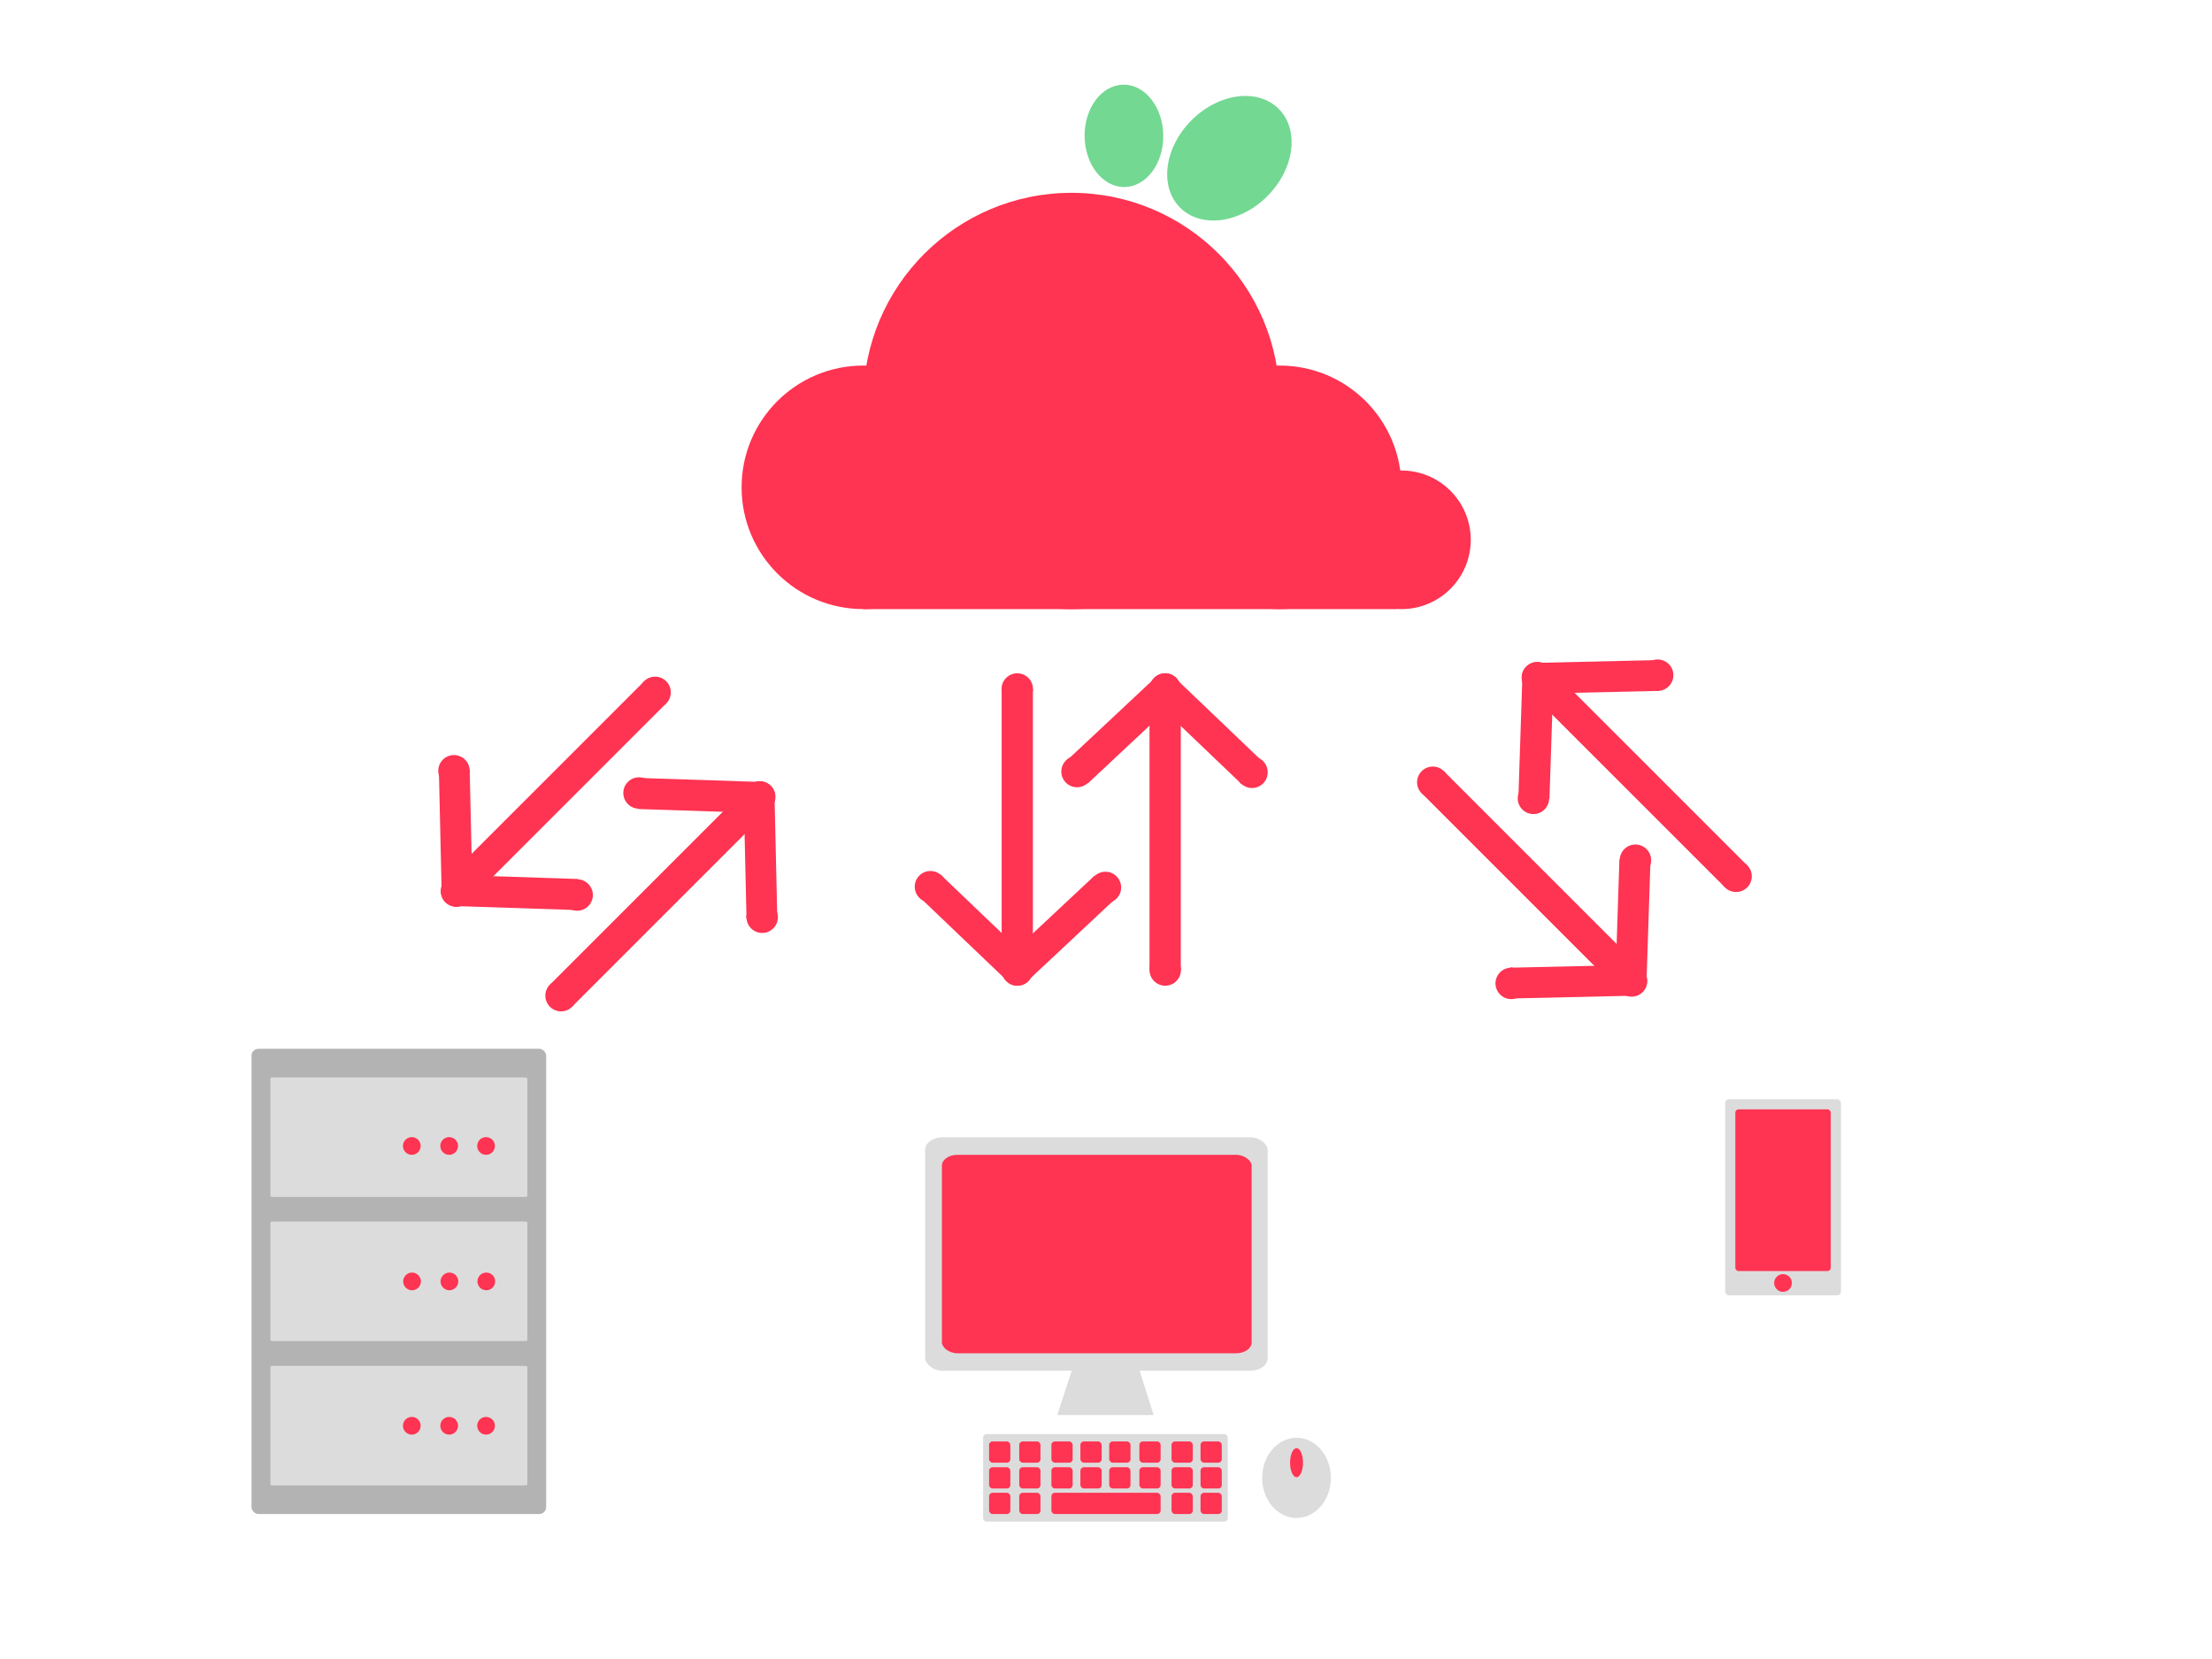 <svg id="eeDpxgEr3sJ1" xmlns="http://www.w3.org/2000/svg" xmlns:xlink="http://www.w3.org/1999/xlink" viewBox="0 0 640 480" shape-rendering="geometricPrecision" text-rendering="geometricPrecision"><g transform="matrix(.836 0 0 0.836 42.5-84.626)"><g><ellipse rx="72.037" ry="72.037" transform="translate(320 240)" fill="#ff3352" stroke-width="0"/><ellipse rx="72.037" ry="72.037" transform="matrix(.585 0 0 0.585 247.963 269.885)" fill="#ff3352" stroke-width="0"/><ellipse rx="72.037" ry="72.037" transform="matrix(.585 0 0 0.585 392.037 269.885)" fill="#ff3352" stroke-width="0"/><ellipse rx="72.037" ry="72.037" transform="matrix(.333 0 0 0.333 434.189 288.05)" fill="#ff3352" stroke-width="0"/><rect width="192.844" height="23.987" rx="0" ry="0" transform="matrix(.956 0 0 1 247.963 288.05)" fill="#ff3352" stroke-width="0"/></g><g transform="matrix(-.709-.706-.706 0.709 703.349 305.97)"><ellipse rx="18.557" ry="24.142" transform="translate(338.557 125.59)" fill="#73d892" stroke-width="0"/><ellipse rx="18.557" ry="24.142" transform="matrix(.514 0.523-.523 0.514 369.869 145.844)" fill="#73d892" stroke-width="0"/></g></g><g transform="translate(-25.678-0)"><line x1="0" y1="-64.641" x2="0" y2="64.641" transform="matrix(-3 0 0 0.629 320 240)" fill="none" stroke="#ff3352" stroke-width="3"/><ellipse rx="5.291" ry="5.291" transform="matrix(.859 0 0 0.859 320 199.349)" fill="#ff3352" stroke-width="0"/><ellipse rx="5.291" ry="5.291" transform="matrix(.859 0 0 0.859 345.516 256.766)" fill="#ff3352" stroke-width="0"/><ellipse rx="5.291" ry="5.291" transform="matrix(.859 0 0 0.859 294.888 256.548)" fill="#ff3352" stroke-width="0"/><ellipse rx="5.291" ry="5.291" transform="matrix(.859 0 0 0.859 320 280.651)" fill="#ff3352" stroke-width="0"/><g transform="matrix(.683 0.73-.314 0.294 189.487-35.581)"><line x1="0" y1="-64.641" x2="0" y2="64.641" transform="matrix(-3 0 0 0.629 320 240)" fill="none" stroke="#ff3352" stroke-width="3"/><ellipse rx="5.291" ry="5.291" transform="matrix(.859 0 0 0.859 320 280.651)" fill="#ff3352" stroke-width="0"/></g><g transform="matrix(-.98 0 0 1 633.647 0)"><line x1="0" y1="-64.641" x2="0" y2="64.641" transform="matrix(-3 0 0 0.629 320 240)" fill="none" stroke="#ff3352" stroke-width="3"/><ellipse rx="5.291" ry="5.291" transform="matrix(.859 0 0 0.859 320 280.651)" fill="#ff3352" stroke-width="0"/><g transform="matrix(.683 0.73-.314 0.294 189.487-35.581)"><line x1="0" y1="-64.641" x2="0" y2="64.641" transform="matrix(-3 0 0 0.629 320 240)" fill="none" stroke="#ff3352" stroke-width="3"/><ellipse rx="5.291" ry="5.291" transform="matrix(.859 0 0 0.859 320 199.349)" fill="#ff3352" stroke-width="0"/><ellipse rx="5.291" ry="5.291" transform="matrix(.859 0 0 0.859 320 280.651)" fill="#ff3352" stroke-width="0"/></g></g><g transform="matrix(-1 0 0-1 682.813 480)"><line x1="0" y1="-64.641" x2="0" y2="64.641" transform="matrix(-3 0 0 0.629 320 240)" fill="none" stroke="#ff3352" stroke-width="3"/><ellipse rx="5.291" ry="5.291" transform="matrix(.859 0 0 0.859 320 199.349)" fill="#ff3352" stroke-width="0"/><ellipse rx="5.291" ry="5.291" transform="matrix(.859 0 0 0.859 345.516 256.766)" fill="#ff3352" stroke-width="0"/><ellipse rx="5.291" ry="5.291" transform="matrix(.859 0 0 0.859 294.888 256.548)" fill="#ff3352" stroke-width="0"/><ellipse rx="5.291" ry="5.291" transform="matrix(.859 0 0 0.859 320 280.651)" fill="#ff3352" stroke-width="0"/><g transform="matrix(.683 0.73-.314 0.294 189.487-35.581)"><line x1="0" y1="-64.641" x2="0" y2="64.641" transform="matrix(-3 0 0 0.629 320 240)" fill="none" stroke="#ff3352" stroke-width="3"/><ellipse rx="5.291" ry="5.291" transform="matrix(.859 0 0 0.859 320 280.651)" fill="#ff3352" stroke-width="0"/></g><g transform="matrix(-.98 0 0 1 633.647 0)"><line x1="0" y1="-64.641" x2="0" y2="64.641" transform="matrix(-3 0 0 0.629 320 240)" fill="none" stroke="#ff3352" stroke-width="3"/><ellipse rx="5.291" ry="5.291" transform="matrix(.859 0 0 0.859 320 280.651)" fill="#ff3352" stroke-width="0"/><g transform="matrix(.683 0.73-.314 0.294 189.487-35.581)"><line x1="0" y1="-64.641" x2="0" y2="64.641" transform="matrix(-3 0 0 0.629 320 240)" fill="none" stroke="#ff3352" stroke-width="3"/><ellipse rx="5.291" ry="5.291" transform="matrix(.859 0 0 0.859 320 199.349)" fill="#ff3352" stroke-width="0"/><ellipse rx="5.291" ry="5.291" transform="matrix(.859 0 0 0.859 320 280.651)" fill="#ff3352" stroke-width="0"/></g></g></g><g transform="matrix(.707 0.707-.707 0.707 129.922-166.856)"><line x1="0" y1="-64.641" x2="0" y2="64.641" transform="matrix(-3 0 0 0.629 320 240)" fill="none" stroke="#ff3352" stroke-width="3"/><ellipse rx="5.291" ry="5.291" transform="matrix(.859 0 0 0.859 320 199.349)" fill="#ff3352" stroke-width="0"/><ellipse rx="5.291" ry="5.291" transform="matrix(.859 0 0 0.859 345.516 256.766)" fill="#ff3352" stroke-width="0"/><ellipse rx="5.291" ry="5.291" transform="matrix(.859 0 0 0.859 294.888 256.548)" fill="#ff3352" stroke-width="0"/><ellipse rx="5.291" ry="5.291" transform="matrix(.859 0 0 0.859 320 280.651)" fill="#ff3352" stroke-width="0"/><g transform="matrix(.683 0.73-.314 0.294 189.487-35.581)"><line x1="0" y1="-64.641" x2="0" y2="64.641" transform="matrix(-3 0 0 0.629 320 240)" fill="none" stroke="#ff3352" stroke-width="3"/><ellipse rx="5.291" ry="5.291" transform="matrix(.859 0 0 0.859 320 280.651)" fill="#ff3352" stroke-width="0"/></g><g transform="matrix(-.98 0 0 1 633.647 0)"><line x1="0" y1="-64.641" x2="0" y2="64.641" transform="matrix(-3 0 0 0.629 320 240)" fill="none" stroke="#ff3352" stroke-width="3"/><ellipse rx="5.291" ry="5.291" transform="matrix(.859 0 0 0.859 320 280.651)" fill="#ff3352" stroke-width="0"/><g transform="matrix(.683 0.73-.314 0.294 189.487-35.581)"><line x1="0" y1="-64.641" x2="0" y2="64.641" transform="matrix(-3 0 0 0.629 320 240)" fill="none" stroke="#ff3352" stroke-width="3"/><ellipse rx="5.291" ry="5.291" transform="matrix(.859 0 0 0.859 320 199.349)" fill="#ff3352" stroke-width="0"/><ellipse rx="5.291" ry="5.291" transform="matrix(.859 0 0 0.859 320 280.651)" fill="#ff3352" stroke-width="0"/></g></g><g transform="matrix(-1 0 0-1 682.813 480)"><line x1="0" y1="-64.641" x2="0" y2="64.641" transform="matrix(-3 0 0 0.629 320 240)" fill="none" stroke="#ff3352" stroke-width="3"/><ellipse rx="5.291" ry="5.291" transform="matrix(.859 0 0 0.859 320 199.349)" fill="#ff3352" stroke-width="0"/><ellipse rx="5.291" ry="5.291" transform="matrix(.859 0 0 0.859 345.516 256.766)" fill="#ff3352" stroke-width="0"/><ellipse rx="5.291" ry="5.291" transform="matrix(.859 0 0 0.859 294.888 256.548)" fill="#ff3352" stroke-width="0"/><ellipse rx="5.291" ry="5.291" transform="matrix(.859 0 0 0.859 320 280.651)" fill="#ff3352" stroke-width="0"/><g transform="matrix(.683 0.73-.314 0.294 189.487-35.581)"><line x1="0" y1="-64.641" x2="0" y2="64.641" transform="matrix(-3 0 0 0.629 320 240)" fill="none" stroke="#ff3352" stroke-width="3"/><ellipse rx="5.291" ry="5.291" transform="matrix(.859 0 0 0.859 320 280.651)" fill="#ff3352" stroke-width="0"/></g><g transform="matrix(-.98 0 0 1 633.647 0)"><line x1="0" y1="-64.641" x2="0" y2="64.641" transform="matrix(-3 0 0 0.629 320 240)" fill="none" stroke="#ff3352" stroke-width="3"/><ellipse rx="5.291" ry="5.291" transform="matrix(.859 0 0 0.859 320 280.651)" fill="#ff3352" stroke-width="0"/><g transform="matrix(.683 0.73-.314 0.294 189.487-35.581)"><line x1="0" y1="-64.641" x2="0" y2="64.641" transform="matrix(-3 0 0 0.629 320 240)" fill="none" stroke="#ff3352" stroke-width="3"/><ellipse rx="5.291" ry="5.291" transform="matrix(.859 0 0 0.859 320 199.349)" fill="#ff3352" stroke-width="0"/><ellipse rx="5.291" ry="5.291" transform="matrix(.859 0 0 0.859 320 280.651)" fill="#ff3352" stroke-width="0"/></g></g></g><g transform="matrix(0 1-1 0 778.173-304.198)"><line x1="0" y1="-64.641" x2="0" y2="64.641" transform="matrix(-3 0 0 0.629 320 240)" fill="none" stroke="#ff3352" stroke-width="3"/><ellipse rx="5.291" ry="5.291" transform="matrix(.859 0 0 0.859 320 199.349)" fill="#ff3352" stroke-width="0"/><ellipse rx="5.291" ry="5.291" transform="matrix(.859 0 0 0.859 345.516 256.766)" fill="#ff3352" stroke-width="0"/><ellipse rx="5.291" ry="5.291" transform="matrix(.859 0 0 0.859 294.888 256.548)" fill="#ff3352" stroke-width="0"/><ellipse rx="5.291" ry="5.291" transform="matrix(.859 0 0 0.859 320 280.651)" fill="#ff3352" stroke-width="0"/><g transform="matrix(.683 0.73-.314 0.294 189.487-35.581)"><line x1="0" y1="-64.641" x2="0" y2="64.641" transform="matrix(-3 0 0 0.629 320 240)" fill="none" stroke="#ff3352" stroke-width="3"/><ellipse rx="5.291" ry="5.291" transform="matrix(.859 0 0 0.859 320 280.651)" fill="#ff3352" stroke-width="0"/></g><g transform="matrix(-.98 0 0 1 633.647 0)"><line x1="0" y1="-64.641" x2="0" y2="64.641" transform="matrix(-3 0 0 0.629 320 240)" fill="none" stroke="#ff3352" stroke-width="3"/><ellipse rx="5.291" ry="5.291" transform="matrix(.859 0 0 0.859 320 280.651)" fill="#ff3352" stroke-width="0"/><g transform="matrix(.683 0.73-.314 0.294 189.487-35.581)"><line x1="0" y1="-64.641" x2="0" y2="64.641" transform="matrix(-3 0 0 0.629 320 240)" fill="none" stroke="#ff3352" stroke-width="3"/><ellipse rx="5.291" ry="5.291" transform="matrix(.859 0 0 0.859 320 199.349)" fill="#ff3352" stroke-width="0"/><ellipse rx="5.291" ry="5.291" transform="matrix(.859 0 0 0.859 320 280.651)" fill="#ff3352" stroke-width="0"/></g></g><g transform="matrix(-1 0 0-1 682.813 480)"><line x1="0" y1="-64.641" x2="0" y2="64.641" transform="matrix(-3 0 0 0.629 320 240)" fill="none" stroke="#ff3352" stroke-width="3"/><ellipse rx="5.291" ry="5.291" transform="matrix(.859 0 0 0.859 320 199.349)" fill="#ff3352" stroke-width="0"/><ellipse rx="5.291" ry="5.291" transform="matrix(.859 0 0 0.859 345.516 256.766)" fill="#ff3352" stroke-width="0"/><ellipse rx="5.291" ry="5.291" transform="matrix(.859 0 0 0.859 294.888 256.548)" fill="#ff3352" stroke-width="0"/><ellipse rx="5.291" ry="5.291" transform="matrix(.859 0 0 0.859 320 280.651)" fill="#ff3352" stroke-width="0"/><g transform="matrix(.683 0.73-.314 0.294 189.487-35.581)"><line x1="0" y1="-64.641" x2="0" y2="64.641" transform="matrix(-3 0 0 0.629 320 240)" fill="none" stroke="#ff3352" stroke-width="3"/><ellipse rx="5.291" ry="5.291" transform="matrix(.859 0 0 0.859 320 280.651)" fill="#ff3352" stroke-width="0"/></g><g transform="matrix(-.98 0 0 1 633.647 0)"><line x1="0" y1="-64.641" x2="0" y2="64.641" transform="matrix(-3 0 0 0.629 320 240)" fill="none" stroke="#ff3352" stroke-width="3"/><ellipse rx="5.291" ry="5.291" transform="matrix(.859 0 0 0.859 320 280.651)" fill="#ff3352" stroke-width="0"/><g transform="matrix(.683 0.73-.314 0.294 189.487-35.581)"><line x1="0" y1="-64.641" x2="0" y2="64.641" transform="matrix(-3 0 0 0.629 320 240)" fill="none" stroke="#ff3352" stroke-width="3"/><ellipse rx="5.291" ry="5.291" transform="matrix(.859 0 0 0.859 320 199.349)" fill="#ff3352" stroke-width="0"/><ellipse rx="5.291" ry="5.291" transform="matrix(.859 0 0 0.859 320 280.651)" fill="#ff3352" stroke-width="0"/></g></g></g></g></g></g><rect width="99.125" height="91.881" rx="5" ry="5" transform="matrix(1 0 0 0.735 267.668 329.06)" fill="#dcdcdc" stroke-width="0"/><rect width="99.125" height="91.881" rx="5" ry="5" transform="matrix(.904 0 0 0.625 272.525 334.123)" fill="#ff3352" stroke-width="0"/><path d="M311.619,396.588h18.952l4.384,13.93h-27.882l4.545-13.93Z" transform="translate(-1.177-1.099)" fill="#dcdcdc" stroke-width="1.28"/><rect width="70.805" height="25.324" rx="1" ry="1" transform="translate(284.435 414.932)" fill="#dcdcdc" stroke-width="0"/><rect width="6.147" height="6.147" rx="1" ry="1" transform="translate(286.175 417.051)" fill="#ff3352" stroke-width="0"/><rect width="6.147" height="6.147" rx="1" ry="1" transform="translate(294.899 417.051)" fill="#ff3352" stroke-width="0"/><rect width="6.147" height="6.147" rx="1" ry="1" transform="translate(304.203 417.051)" fill="#ff3352" stroke-width="0"/><rect width="6.147" height="6.147" rx="1" ry="1" transform="translate(312.593 417.051)" fill="#ff3352" stroke-width="0"/><rect width="6.147" height="6.147" rx="1" ry="1" transform="translate(347.353 417.051)" fill="#ff3352" stroke-width="0"/><rect width="6.147" height="6.147" rx="1" ry="1" transform="translate(338.963 417.051)" fill="#ff3352" stroke-width="0"/><rect width="6.147" height="6.147" rx="1" ry="1" transform="translate(338.963 424.52)" fill="#ff3352" stroke-width="0"/><rect width="6.147" height="6.147" rx="1" ry="1" transform="translate(329.658 424.52)" fill="#ff3352" stroke-width="0"/><rect width="6.147" height="6.147" rx="1" ry="1" transform="translate(320.935 424.52)" fill="#ff3352" stroke-width="0"/><rect width="6.147" height="6.147" rx="1" ry="1" transform="translate(312.593 424.52)" fill="#ff3352" stroke-width="0"/><rect width="6.147" height="6.147" rx="1" ry="1" transform="translate(304.203 424.52)" fill="#ff3352" stroke-width="0"/><rect width="6.147" height="6.147" rx="1" ry="1" transform="translate(294.899 424.52)" fill="#ff3352" stroke-width="0"/><rect width="6.147" height="6.147" rx="1" ry="1" transform="translate(286.175 424.52)" fill="#ff3352" stroke-width="0"/><rect width="6.147" height="6.147" rx="1" ry="1" transform="translate(286.175 431.909)" fill="#ff3352" stroke-width="0"/><rect width="6.147" height="6.147" rx="1" ry="1" transform="translate(294.899 431.909)" fill="#ff3352" stroke-width="0"/><rect width="6.147" height="6.147" rx="1" ry="1" transform="translate(338.963 431.909)" fill="#ff3352" stroke-width="0"/><rect width="6.147" height="6.147" rx="1" ry="1" transform="translate(347.353 431.909)" fill="#ff3352" stroke-width="0"/><rect width="6.147" height="6.147" rx="1" ry="1" transform="translate(347.353 424.52)" fill="#ff3352" stroke-width="0"/><rect width="6.147" height="6.147" rx="1" ry="1" transform="translate(329.658 417.051)" fill="#ff3352" stroke-width="0"/><rect width="6.147" height="6.147" rx="1" ry="1" transform="translate(320.935 417.051)" fill="#ff3352" stroke-width="0"/><rect width="31.602" height="6.147" rx="1" ry="1" transform="translate(304.203 431.909)" fill="#ff3352" stroke-width="0"/><ellipse rx="9.942" ry="11.603" transform="translate(375.13 427.594)" fill="#dcdcdc" stroke-width="0"/><ellipse rx="9.942" ry="11.603" transform="matrix(.188 0 0 0.362 375.13 423.198)" fill="#ff3352" stroke-width="0"/><g transform="translate(-8.102-44.785)"><rect width="61.351" height="103.932" rx="2" ry="2" transform="matrix(.546 0 0 0.546 507.247 362.824)" fill="#dcdcdc" stroke-width="0"/><rect width="61.351" height="103.932" rx="2" ry="2" transform="matrix(.45 0 0 0.45 510.184 365.765)" fill="#ff3352" stroke-width="0"/><ellipse rx="2.562" ry="2.562" transform="translate(523.983 415.991)" fill="#ff3352" stroke-width="0"/></g><rect width="85.262" height="134.604" rx="2" ry="2" transform="translate(72.768 303.451)" fill="#b3b3b3" stroke-width="0"/><rect width="85.262" height="134.604" rx="1" ry="1" transform="matrix(.872 0 0 0.257 78.229 353.424)" fill="#dcdcdc" stroke-width="0"/><rect width="85.262" height="134.604" rx="1" ry="1" transform="matrix(.872 0 0 0.257 78.229 311.731)" fill="#dcdcdc" stroke-width="0"/><rect width="85.262" height="134.604" rx="1" ry="1" transform="matrix(.872 0 0 0.257 78.229 395.188)" fill="#dcdcdc" stroke-width="0"/><ellipse rx="2.562" ry="2.562" transform="translate(129.96 331.562)" fill="#ff3352" stroke-width="0"/><ellipse rx="2.562" ry="2.562" transform="translate(140.63 331.562)" fill="#ff3352" stroke-width="0"/><ellipse rx="2.562" ry="2.562" transform="translate(119.147 331.562)" fill="#ff3352" stroke-width="0"/><ellipse rx="2.562" ry="2.562" transform="translate(119.218 370.753)" fill="#ff3352" stroke-width="0"/><ellipse rx="2.562" ry="2.562" transform="translate(119.147 412.518)" fill="#ff3352" stroke-width="0"/><ellipse rx="2.562" ry="2.562" transform="translate(130.03 370.753)" fill="#ff3352" stroke-width="0"/><ellipse rx="2.562" ry="2.562" transform="translate(140.701 370.753)" fill="#ff3352" stroke-width="0"/><ellipse rx="2.562" ry="2.562" transform="translate(129.96 412.518)" fill="#ff3352" stroke-width="0"/><ellipse rx="2.562" ry="2.562" transform="translate(140.63 412.518)" fill="#ff3352" stroke-width="0"/></svg>